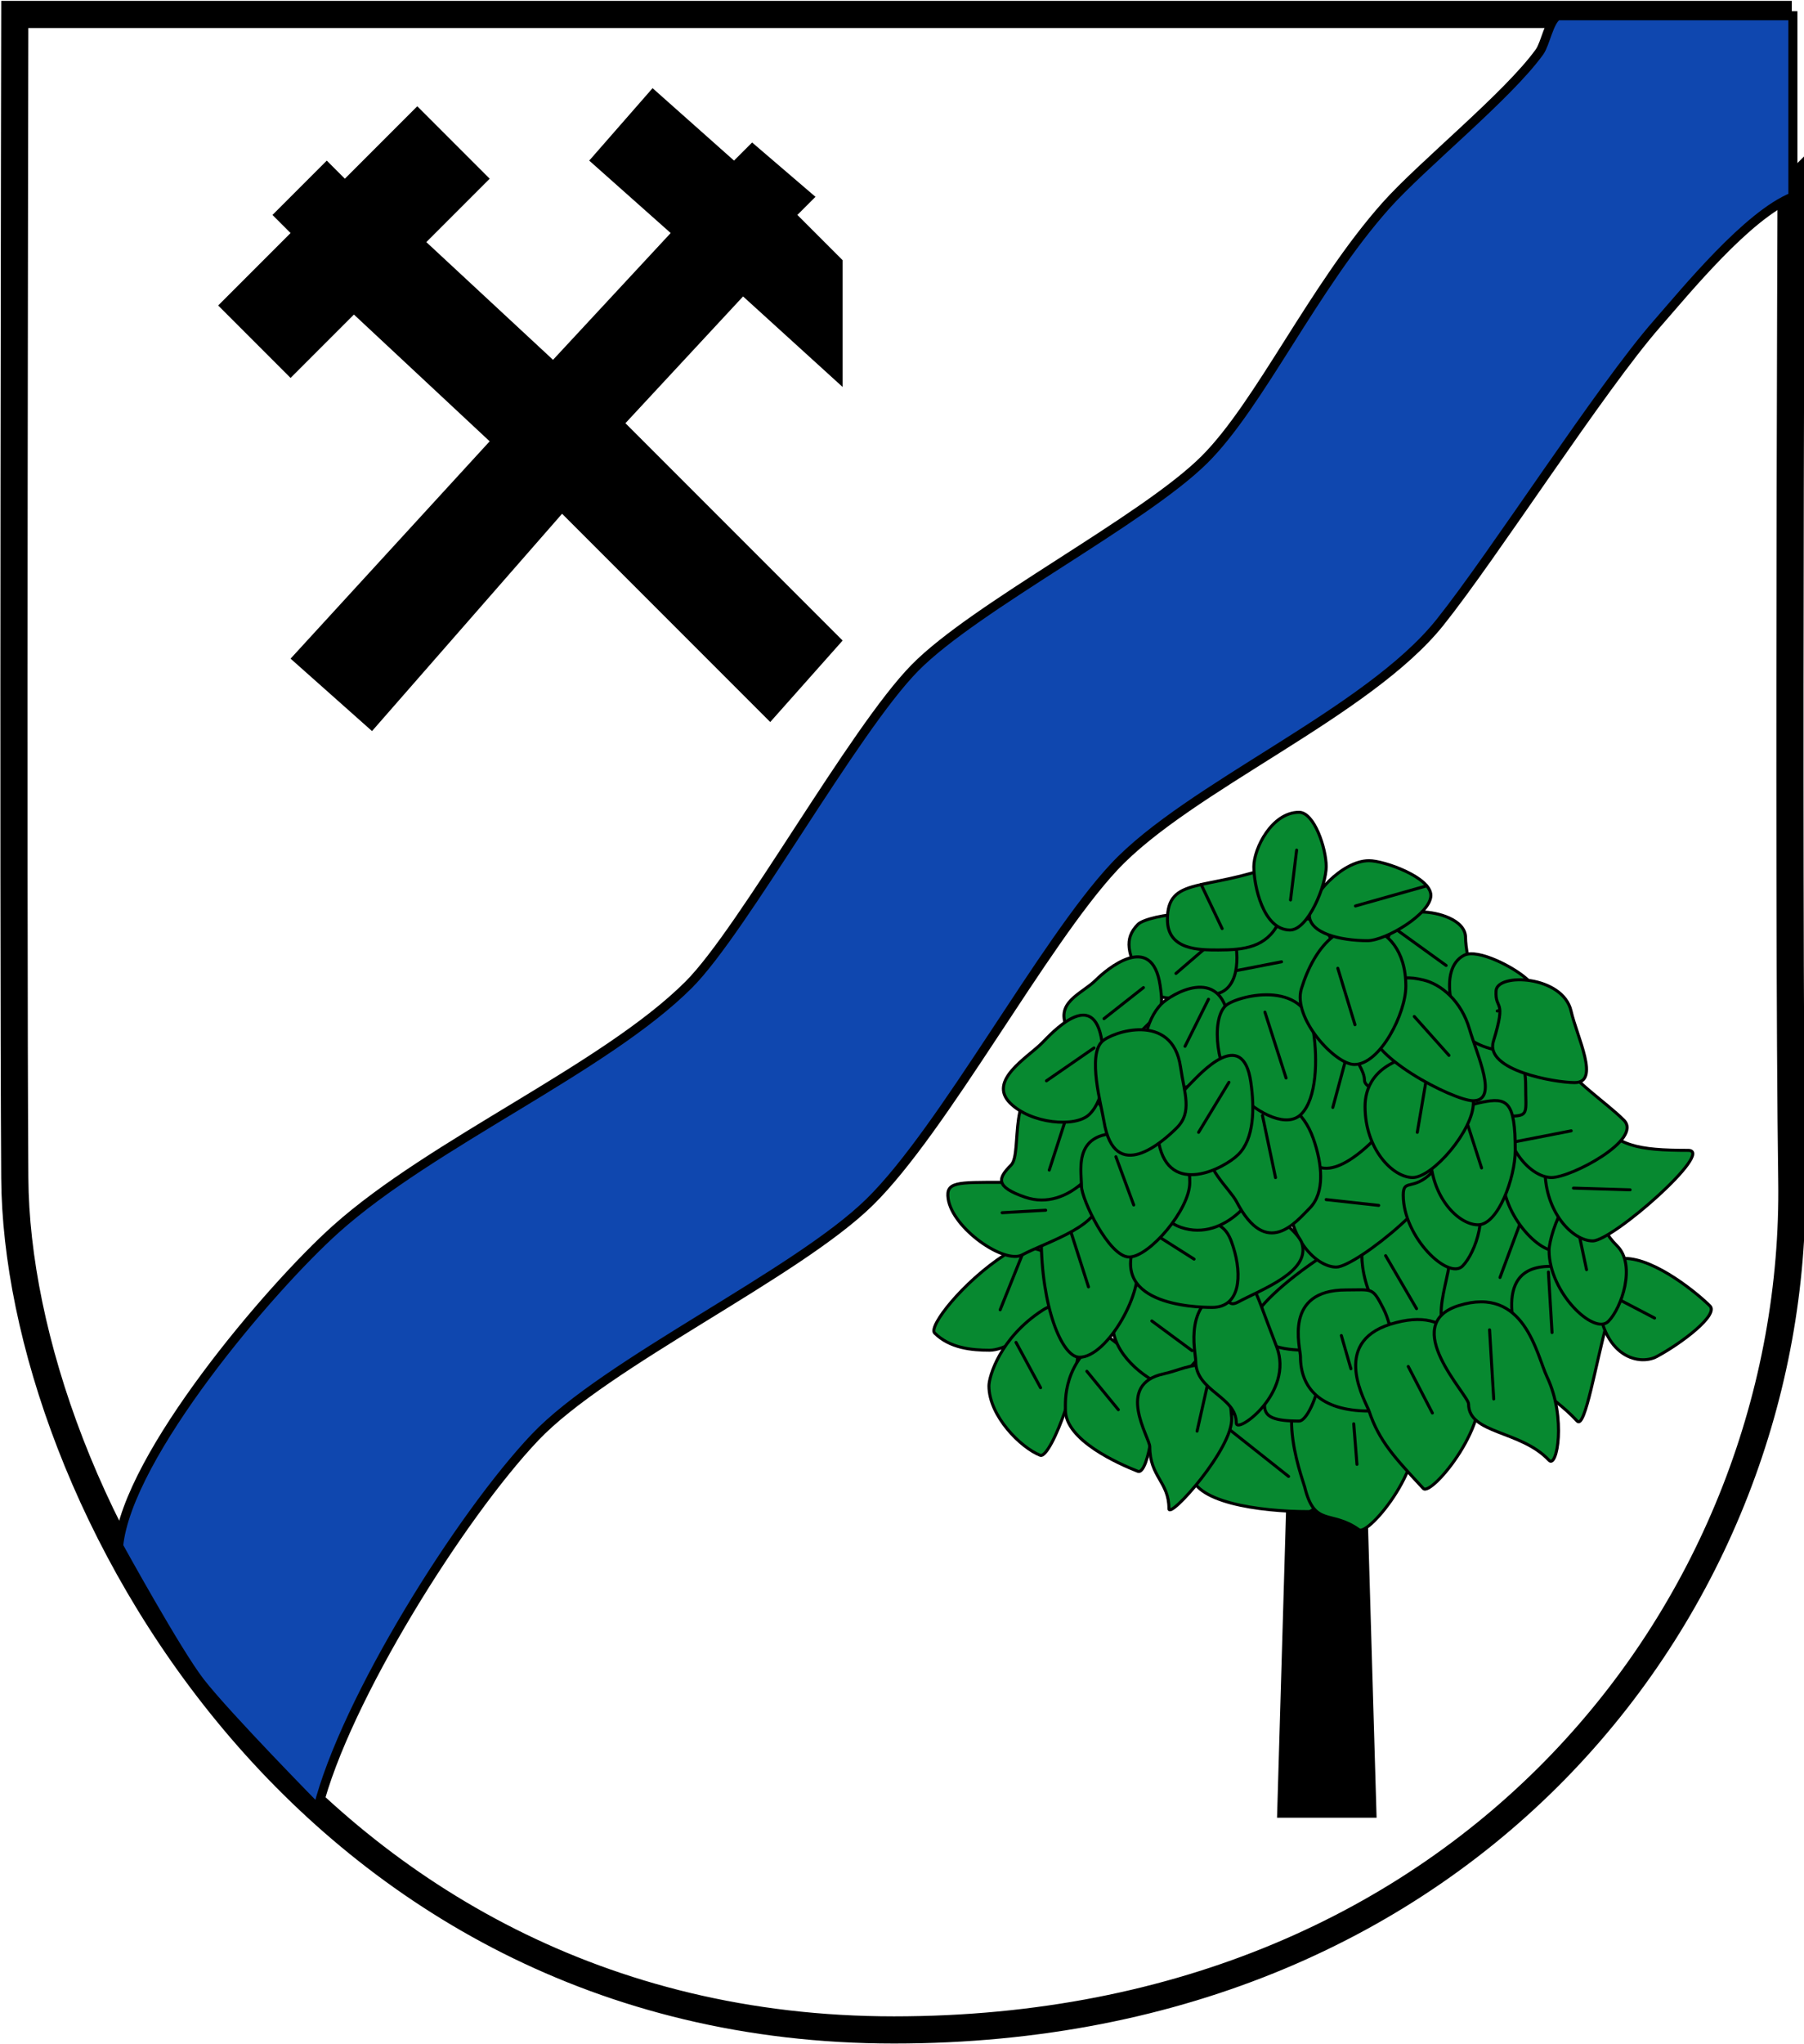 <?xml version="1.0" encoding="utf-8"?>
<!-- Generator: Adobe Illustrator 13.0.0, SVG Export Plug-In . SVG Version: 6.00 Build 14948)  -->
<!DOCTYPE svg PUBLIC "-//W3C//DTD SVG 1.1//EN" "http://www.w3.org/Graphics/SVG/1.1/DTD/svg11.dtd">
<svg version="1.1" id="Wappen_Verbandsgemeinde_Mansfelder_Grund-Helbra"
	 xmlns="http://www.w3.org/2000/svg" xmlns:xlink="http://www.w3.org/1999/xlink" x="0px" y="0px" width="1794px"
	 height="2031.333px" viewBox="-4.292 -3.625 1794 2031.333" enable-background="new -4.292 -3.625 1794 2031.333"
	 xml:space="preserve">
<rect id="Hintergrundfüllfarbe" x="-25.333" y="-28" fill="#FFFFFF" width="1851.999" height="2092"/>
<path id="Schild" fill="#FFFFFF" stroke="#000000" stroke-width="27" d="M1777.577,1170.005
	c5.994,417.45-317.642,843.919-892.9,843.919c-584.577,0-872.28-534.587-874.268-846.769c-1.842-289.102,0-1156.423,0-1156.423
	h1767.168C1777.577,10.732,1773.416,880.217,1777.577,1170.005z"/>
<polygon id="Schlägel_und_Eisen" points="419.666,237 545.666,354 662.666,228 581.666,156 644.666,84 725.666,156 743.666,138 
	806.666,192 788.666,210 833.666,255 833.666,381 734.666,291 617.666,417 833.666,633 761.666,714 554.666,507 365.666,723 
	284.667,651 482.666,435 347.666,309 284.667,372 212.667,300 284.667,228 266.667,210 320.666,156 338.666,174 410.666,102 
	482.666,174 "/>
<path id="Schrägfluß" fill="#0F47AF" stroke="#000000" stroke-width="9" d="M113.667,1533c0,0,58.044,105.413,81,135
	c26.351,33.963,116.999,126,116.999,126c27-108,142.419-291.465,216-369c70.451-74.236,259.979-162.291,333-234
	c73.916-72.587,172.287-257.289,243-333c74.355-79.61,252-153,324-243c53.431-66.788,159.615-232.688,216-297
	c28.339-32.323,90-108,135-126V12h-234c-8.56,5.29-12.115,27.837-18,36c-31.629,43.883-117.063,112.57-153,153
	c-72,81-125.172,197.338-180,252c-60.57,60.386-227.974,146.072-288,207c-61.32,62.242-171,261-225,315
	c-82.976,82.977-255.136,157.125-351,243C264.113,1276.723,122.667,1443,113.667,1533z"/>
<g id="Baum">
	<polyline id="Stamm" points="1265.666,1803 1274.666,1497 1355.666,1497 1364.666,1803 	"/>
	<g id="Blätter">
		<g id="Blatt_45_">
			<path fill="#078930" stroke="#000000" stroke-width="3" d="M1180.156,1459.282c0,29.998,67.496,39.501,117.007,39.501
				c11.525,0,35.329-60.666,14.272-101.783c-11.119-21.713-12.726-12.207-39.278-12.207
				C1209.276,1384.793,1180.156,1450.208,1180.156,1459.282z"/>
			
				<line fill="none" stroke="#000000" stroke-width="3" stroke-linecap="round" x1="1218.711" y1="1417.498" x2="1277.143" y2="1463.785"/>
		</g>
		<g id="Blatt_53_">
			<path fill="#078930" stroke="#000000" stroke-width="3" d="M1293.162,1474.281c9.977,40.498,25.976,22.434,54,42.502
				c9.37,6.71,71.978-68.379,52.479-109.496c-10.452-22.041-19.759-74.27-85.312-53.759
				C1254.317,1372.305,1290.992,1465.471,1293.162,1474.281z"/>
			
				<line fill="none" stroke="#000000" stroke-width="3" stroke-linecap="round" x1="1341.933" y1="1411.498" x2="1345.147" y2="1451.782"/>
		</g>
		<g id="Blatt_46_">
			<path fill="#078930" stroke="#000000" stroke-width="3" d="M1256.652,1361.787c0,29.998-18.577,46.996,30.935,46.996
				c11.524,0,35.328-60.666,14.271-101.783c0,0-0.654,17.289-27.207,17.289C1211.77,1324.289,1256.652,1352.713,1256.652,1361.787z"
				/>
		</g>
		<g id="Blatt_37_">
			<path fill="#078930" stroke="#000000" stroke-width="3" d="M925.168,1321.289c14.999,14.999,36.893,17.071,54.551,17.071
				c27.775,0,82.973-49.601,73.973-78.1c-4.791-15.171-32.621-33.728-58.601-16.852
				C952.879,1270.831,918.752,1314.873,925.168,1321.289z"/>
			
				<line fill="none" stroke="#000000" stroke-width="3" stroke-linecap="round" x1="1012.219" y1="1243.595" x2="990.339" y2="1298.182"/>
		</g>
		<g id="Blatt_38_">
			<path fill="#078930" stroke="#000000" stroke-width="3" d="M1225.641,1275.789c22.473,7.525,10.42,30.571,28.078,30.571
				c27.775,0,82.973-49.601,73.973-78.1c-4.791-15.171-16.941-19.76-37.366,3.533
				C1248.114,1279.933,1217.036,1272.907,1225.641,1275.789z"/>
		</g>
		<g id="Blatt_39_">
			<path fill="#078930" stroke="#000000" stroke-width="3" d="M1243.168,1307.789c0,29.998,36.893,30.571,54.551,30.571
				c27.775,0,71.427-49.601,62.427-78.1c-4.791-15.171-21.075-33.728-47.055-16.852
				C1270.879,1270.831,1243.168,1298.715,1243.168,1307.789z"/>
		</g>
		<g id="Blatt_40_">
			<path fill="#078930" stroke="#000000" stroke-width="3" d="M979.166,1373.788c0,29.998,31.778,61.465,50.996,68.995
				c10.73,4.205,44.998-88.023,35.998-116.522c-4.791-15.171-7.856-44.422-33.837-27.546
				C990.112,1326.136,979.166,1364.714,979.166,1373.788z"/>
			
				<line fill="none" stroke="#000000" stroke-width="3" stroke-linecap="round" x1="1006.102" y1="1330.578" x2="1030.525" y2="1375.648"/>
		</g>
		<g id="Blatt_41_">
			<path fill="#078930" stroke="#000000" stroke-width="3" d="M1055.218,1397.788c0,29.998,52.809,53.383,72.025,60.913
				c10.73,4.205,21.151-64.178,12.151-92.676c-4.791-15.172-44.736-43.312-44.736-43.312
				C1052.448,1350.136,1055.218,1388.714,1055.218,1397.788z"/>
			
				<line fill="none" stroke="#000000" stroke-width="3" stroke-linecap="round" x1="1076.541" y1="1359.289" x2="1107.849" y2="1397.476"/>
		</g>
		<g id="Blatt_42_">
			<path fill="#078930" stroke="#000000" stroke-width="3" d="M1102.166,1312.29c0,29.998,31.778,53.963,50.996,61.493
				c10.73,4.205,71.361-61.66,62.361-90.159c-4.791-15.171-34.221-26.317-60.2-20.832
				C1106.073,1273.189,1102.166,1303.216,1102.166,1312.29z"/>
			
				<line fill="none" stroke="#000000" stroke-width="3" stroke-linecap="round" x1="1141.156" y1="1309.289" x2="1181.155" y2="1338.784"/>
			<g id="Blatt_36_">
				<path fill="#078930" stroke="#000000" stroke-width="3" d="M1031.198,1226.793c0,67.971,20.377,118.567,38.035,118.567
					c27.776,0,65.504-67.068,56.504-95.567c-4.791-15.171-10.151-48.288-41.132-48.288
					C1039.885,1201.505,1031.198,1209.876,1031.198,1226.793z"/>
				
					<line fill="none" stroke="#000000" stroke-width="3" stroke-linecap="round" x1="1060.698" y1="1220.835" x2="1078.159" y2="1275.422"/>
			</g>
		</g>
		<g id="Blatt_43_">
			<path fill="#078930" stroke="#000000" stroke-width="3" d="M1139.112,1434.29c0,29.998,19.051,34.745,19.051,61.493
				c0,11.525,64.259-60.333,62.361-90.159c-4.791-75.335-41.382-49.322-67.361-43.837
				C1103.911,1372.186,1139.112,1425.216,1139.112,1434.29z"/>
			
				<line fill="none" stroke="#000000" stroke-width="3" stroke-linecap="round" x1="1200.645" y1="1354.392" x2="1186.155" y2="1418.784"/>
		</g>
		<g id="Blatt_44_">
			<path fill="#078930" stroke="#000000" stroke-width="3" d="M1184.821,1349.29c0,29.998,40.342,34.745,40.342,61.493
				c0,11.525,57.81-30.318,40.047-76.01c-27.353-70.357-19.066-63.473-45.047-57.986
				C1170.911,1287.186,1184.821,1340.216,1184.821,1349.29z"/>
		</g>
		<g id="Blatt_47_">
			<path fill="#078930" stroke="#000000" stroke-width="3" d="M1349.969,1243.783c0,29.998,18.683,84,68.192,84
				c11.525,0,35.329-60.666,14.272-101.783c-11.119-21.713-10.483-18.552-37.036-18.552
				C1332.518,1207.448,1349.969,1234.709,1349.969,1243.783z"/>
			
				<line fill="none" stroke="#000000" stroke-width="3" stroke-linecap="round" x1="1373.645" y1="1244.392" x2="1404.395" y2="1297.037"/>
		</g>
		<g id="Blatt_48_">
			<path fill="#078930" stroke="#000000" stroke-width="3" d="M1438.149,1241.398c0,29.998-30.497,86.385,19.014,86.385
				c11.525,0,102.345-60.666,81.287-101.783c-11.119-21.713-19.166-41.882-45.719-41.882
				C1429.85,1184.118,1438.149,1232.324,1438.149,1241.398z"/>
			
				<line fill="none" stroke="#000000" stroke-width="3" stroke-linecap="round" x1="1506.994" y1="1213.392" x2="1487.395" y2="1266.037"/>
		</g>
		<g id="Blatt_49_">
			<path fill="#078930" stroke="#000000" stroke-width="3" d="M1288.969,1344.781c0,29.998,18.683,54.002,68.192,54.002
				c11.525,0,35.329-60.666,14.272-101.783c-11.119-21.713-10.483-18.552-37.036-18.552
				C1271.518,1278.448,1288.969,1335.707,1288.969,1344.781z"/>
			
				<line fill="none" stroke="#000000" stroke-width="3" stroke-linecap="round" x1="1329.621" y1="1323.764" x2="1339.143" y2="1356.785"/>
		</g>
		<g id="Blatt_50_">
			<path fill="#078930" stroke="#000000" stroke-width="3" d="M1508.05,1342.7c0,29.998,28.087,35.943,56.112,66.083
				c7.848,8.438,18.472-57.951,29.974-99.068c6.571-23.492-30.402-54.699-56.955-54.699
				C1474.3,1255.016,1508.05,1333.626,1508.05,1342.7z"/>
			
				<line fill="none" stroke="#000000" stroke-width="3" stroke-linecap="round" x1="1535.529" y1="1260.653" x2="1539.143" y2="1320.785"/>
		</g>
		<g id="Blatt_52_">
			<path fill="#078930" stroke="#000000" stroke-width="3" d="M1357.162,1398.783c9.977,29.998,25.976,46.86,54,77
				c7.849,8.438,71.978-68.379,52.479-109.496c-10.452-22.041-19.759-74.27-85.312-53.759
				C1318.317,1331.305,1354.299,1390.173,1357.162,1398.783z"/>
			
				<line fill="none" stroke="#000000" stroke-width="3" stroke-linecap="round" x1="1396.144" y1="1354.498" x2="1420.143" y2="1400.785"/>
		</g>
		<g id="Blatt_51_">
			<path fill="#078930" stroke="#000000" stroke-width="3" d="M1456.141,1391.785c0,29.998,51.996,25.859,80.021,55.998
				c7.849,8.438,17.475-41.879-2.024-82.996c-10.452-22.041-22.285-91.281-87.837-70.771
				C1386.287,1312.792,1456.141,1382.711,1456.141,1391.785z"/>
			
				<line fill="none" stroke="#000000" stroke-width="3" stroke-linecap="round" x1="1477.014" y1="1318.091" x2="1481.143" y2="1386.785"/>
		</g>
		<g id="Blatt_27_">
			<path fill="#078930" stroke="#000000" stroke-width="3" d="M1277.186,1185.206c0,41.909,27.378,70.509,47.401,70.509
				c19.99,0,118.137-79.729,95.396-94.285c-74.15-47.456-9.338-36.626-91.646-27.515
				C1283.886,1138.836,1277.186,1168.289,1277.186,1185.206z"/>
			
				<line fill="none" stroke="#000000" stroke-width="3" stroke-linecap="round" x1="1314.5" y1="1188.649" x2="1366.771" y2="1194.421"/>
		</g>
		<g id="Blatt_28_">
			<path fill="#078930" stroke="#000000" stroke-width="3" d="M1231.186,1094.206c0,41.909,27.378,70.509,47.401,70.509
				c19.99,0,121.99-90,94.99-90c-50,0-71.938-4.333-91.243-31.8C1256.619,1006.328,1231.186,1077.289,1231.186,1094.206z"/>
		</g>
		<g id="Blatt_29_">
			<path fill="#078930" stroke="#000000" stroke-width="3" d="M1490.186,1166.206c0,41.909,44.791,84.668,58.95,70.509
				c13.099-13.099,27.866-55.895,8.773-74.985c-25-25,2.73-19.348-16.574-46.813
				C1515.619,1078.328,1490.186,1149.289,1490.186,1166.206z"/>
		</g>
		<g id="Blatt_30_">
			<path fill="#078930" stroke="#000000" stroke-width="3" d="M1391.186,1184.206c0,41.909,44.791,84.668,58.95,70.509
				c13.099-13.099,27.866-55.895,8.773-74.985c-25-25-15.188-42.038-38.928-18.3
				C1400.587,1180.825,1391.186,1167.289,1391.186,1184.206z"/>
		</g>
		<g id="Blatt_32_">
			<path fill="#078930" stroke="#000000" stroke-width="3" d="M1584.186,1274.206c0,71.082,41.292,79.951,58.95,70.509
				c24.494-13.099,61.993-41.426,52.993-50.425c-11.25-11.249-53.998-47.191-84.979-47.191
				C1566.431,1247.099,1584.186,1257.289,1584.186,1274.206z"/>
			
				<line fill="none" stroke="#000000" stroke-width="3" stroke-linecap="round" x1="1597.795" y1="1283.791" x2="1641.114" y2="1306.393"/>
		</g>
		<g id="Blatt_31_">
			<path fill="#078930" stroke="#000000" stroke-width="3" d="M1536.186,1239.206c0,41.909,44.791,84.668,58.95,70.509
				c13.099-13.099,27.866-55.895,8.773-74.985c-25-25,2.73-19.348-16.574-46.813
				C1561.619,1151.328,1536.186,1222.289,1536.186,1239.206z"/>
			
				<line fill="none" stroke="#000000" stroke-width="3" stroke-linecap="round" x1="1563.285" y1="1210.438" x2="1573.472" y2="1258.292"/>
		</g>
		<g id="Blatt_33_">
			<path fill="#078930" stroke="#000000" stroke-width="3" d="M938.614,1187.741c4.292,29.644,55.947,65.296,73.605,55.854
				c24.494-13.099,83.939-30.301,74.939-58.8c-4.791-15.171-64.159-13.307-95.139-13.307
				C947.3,1171.488,936.19,1170.999,938.614,1187.741z"/>
			
				<line fill="none" stroke="#000000" stroke-width="3" stroke-linecap="round" x1="992.267" y1="1201.692" x2="1035.584" y2="1199.219"/>
		</g>
		<g id="Blatt_34_">
			<path fill="#078930" stroke="#000000" stroke-width="3" d="M1213.154,1234.741c4.292,29.644-4.159,65.296,13.499,55.854
				c24.494-13.099,72.673-30.301,63.673-58.8c-4.791-15.171-64.747-63.977-108.305-36.5
				C1144.197,1219.154,1210.73,1217.999,1213.154,1234.741z"/>
		</g>
		<g id="Blatt_35_">
			<path fill="#078930" stroke="#000000" stroke-width="3" d="M1127.614,1225.047c-34.035,67.971,55.947,70.743,73.605,70.743
				c27.775,0,29.934-31.498,20.934-59.997c-4.791-15.171-10.152-26.999-41.132-26.999
				C1136.3,1208.794,1135.188,1209.92,1127.614,1225.047z"/>
			
				<line fill="none" stroke="#000000" stroke-width="3" stroke-linecap="round" x1="1148.755" y1="1225.967" x2="1183.155" y2="1247.793"/>
			<g id="Blatt_26_">
				<path fill="#078930" stroke="#000000" stroke-width="3" d="M1532.186,1159.206c0,41.909,27.378,70.509,47.401,70.509
					c19.99,0,121.99-90,94.99-90c-50,0-71.938-4.333-91.243-31.8C1557.619,1071.328,1532.186,1142.289,1532.186,1159.206z"/>
				
					<line fill="none" stroke="#000000" stroke-width="3" stroke-linecap="round" x1="1560.432" y1="1177.237" x2="1616.774" y2="1178.938"/>
			</g>
		</g>
		<g id="Blatt_25_">
			<path fill="#078930" stroke="#000000" stroke-width="3" d="M1491.186,1096.206c0,41.909,27.378,70.509,47.401,70.509
				c19.99,0,91.083-37.908,71.99-57c-18-18-48.938-37.333-68.243-64.8C1516.619,1008.328,1491.186,1079.289,1491.186,1096.206z"/>
			
				<line fill="none" stroke="#000000" stroke-width="3" stroke-linecap="round" x1="1501.85" y1="1131.28" x2="1558.192" y2="1120.299"/>
		</g>
		<g id="Blatt_17_">
			<path fill="#078930" stroke="#000000" stroke-width="3" d="M1288.578,1124.012c10.541,63.284,58.646,20.066,72.424,6.287
				c15.614-15.614,7.573-33.958,3.653-60.672c-8.095-55.166-66.856-61.473-78.095-25
				C1280.593,1063.997,1285.654,1106.453,1288.578,1124.012z"/>
			
				<line fill="none" stroke="#000000" stroke-width="3" stroke-linecap="round" x1="1334.086" y1="1049.12" x2="1321.148" y2="1097.066"/>
		</g>
		<g id="Blatt_18_">
			<path fill="#078930" stroke="#000000" stroke-width="3" d="M1001.212,1154.331c-13.01,13.009-16.365,21.532,14.094,31.968
				c43.392,14.867,81.987-33.672,81.987-60.672c0-48.912-31.387-42.947-56.565-47.712
				C995.832,1069.419,1013.174,1142.369,1001.212,1154.331z"/>
			
				<line fill="none" stroke="#000000" stroke-width="3" stroke-linecap="round" x1="1054.693" y1="1111.36" x2="1039.161" y2="1159.307"/>
		</g>
		<g id="Blatt_19_">
			<path fill="#078930" stroke="#000000" stroke-width="3" d="M1144.578,1159.206c0,13.009-4.73,46.657,25.729,57.093
				c43.392,14.867,81.988-33.672,81.988-60.672c0-48.912-31.185-44.186-56.566-47.712
				C1134.578,1099.419,1144.578,1142.289,1144.578,1159.206z"/>
		</g>
		<g id="Blatt_20_">
			<path fill="#078930" stroke="#000000" stroke-width="3" d="M1071.186,1175.206c0,13.009,27.378,70.509,47.401,70.509
				c19.99,0,60.313-47.088,60.313-74.088c0-48.912-31.184-44.186-56.566-47.712
				C1061.186,1115.419,1071.186,1158.289,1071.186,1175.206z"/>
			
				<line fill="none" stroke="#000000" stroke-width="3" stroke-linecap="round" x1="1105.416" y1="1146.055" x2="1123.157" y2="1194.001"/>
		</g>
		<g id="Blatt_21_">
			<path fill="#078930" stroke="#000000" stroke-width="3" d="M1352.578,1069.627c0,13.009,40.485,16.604,40.485-10.396
				c0-48.912-26.826-38.396-52.448-37.902C1317.858,1021.765,1352.578,1052.71,1352.578,1069.627z"/>
		</g>
		<g id="Blatt_23_">
			<path fill="#078930" stroke="#000000" stroke-width="3" d="M1431.627,1052.764c0,41.909,44.932,52.955,64.954,52.955
				c19.991,0,16.319-3.092,16.319-30.092c0-48.912-31.447-52.785-56.566-47.712
				C1412.5,1036.768,1431.627,1035.847,1431.627,1052.764z"/>
		</g>
		<g id="Blatt_24_">
			<path fill="#078930" stroke="#000000" stroke-width="3" d="M1418.186,1143.206c0,41.909,27.378,70.509,47.401,70.509
				c19.99,0,36.99-47.088,36.99-74.088c0-48.912-8.124-52.785-33.243-47.712C1425.5,1100.768,1418.186,1126.289,1418.186,1143.206z"
				/>
			
				<line fill="none" stroke="#000000" stroke-width="3" stroke-linecap="round" x1="1455.141" y1="1113.835" x2="1469.069" y2="1157.186"/>
		</g>
		<g id="Blatt_16_">
			<path fill="#078930" stroke="#000000" stroke-width="3" d="M1225.578,1191.012c29.659,56.89,58.646,20.066,72.424,6.287
				c15.614-15.614,12.654-44.046,3.653-69.501c-19.506-55.166-78.272-48.644-102.634,8.368
				C1191.058,1154.805,1218.559,1177.548,1225.578,1191.012z"/>
			
				<line fill="none" stroke="#000000" stroke-width="3" stroke-linecap="round" x1="1251.178" y1="1105.115" x2="1264.151" y2="1166.797"/>
		</g>
		<g id="Blatt_22_">
			<path fill="#078930" stroke="#000000" stroke-width="3" d="M1353.186,1096.206c0,41.909,27.378,70.509,47.401,70.509
				c19.99,0,60.313-47.088,60.313-74.088c0-48.912-31.447-52.785-56.566-47.712
				C1360.5,1053.768,1353.186,1079.289,1353.186,1096.206z"/>
			
				<line fill="none" stroke="#000000" stroke-width="3" stroke-linecap="round" x1="1414.029" y1="1069.6" x2="1405.143" y2="1121.799"/>
		</g>
		<g id="Blatt_2_">
			<path fill="#078930" stroke="#000000" stroke-width="3" d="M1409.666,902.813c-27,0-36.021,23.996-36.021,41.996
				c0,18.141,51.629,69.024,74.996,55.498c18.14-10.5,4.5-53.856,4.5-71.998C1453.141,910.308,1424.761,902.813,1409.666,902.813z"
				/>
			
				<line fill="none" stroke="#000000" stroke-width="3" stroke-linecap="round" x1="1385.269" y1="920.909" x2="1433.815" y2="955.953"/>
		</g>
		<g id="Blatt_3_">
			<path fill="#078930" stroke="#000000" stroke-width="3" d="M1451.666,945.813c-27,13.995-10.254,67.765,2.475,80.491
				c18.14,18.141,73.846,23.611,85.996-0.5c18.14-35.998-11.172-41.669-23.999-54.496
				C1502.888,958.059,1465.068,938.867,1451.666,945.813z"/>
			
				<line fill="none" stroke="#000000" stroke-width="3" stroke-linecap="round" x1="1484.639" y1="1001.223" x2="1533.185" y2="990.457"/>
		</g>
		<g id="Blatt_4_">
			<path fill="#078930" stroke="#000000" stroke-width="3" d="M1199.654,970.307c-8.954,29.063,31.498,30.253,50.743,30.253
				c25.653,0,47.59-2.645,59.74-26.756c18.14-35.998,11.355-45.174-1.471-58.001
				C1286.662,893.798,1213.054,926.809,1199.654,970.307z"/>
			
				<line fill="none" stroke="#000000" stroke-width="3" stroke-linecap="round" x1="1214.705" y1="963.073" x2="1270.15" y2="952.307"/>
		</g>
		<g id="Blatt_7_">
			<path fill="#078930" stroke="#000000" stroke-width="3" d="M1359.912,1015.049c-8.953,29.063,81.483,75.333,100.729,75.333
				c25.653,0,3.946-45.223-3.576-71.153c-8.095-27.903-28.187-44.631-45.834-48.833
				C1383.231,963.729,1373.313,971.551,1359.912,1015.049z"/>
			
				<line fill="none" stroke="#000000" stroke-width="3" stroke-linecap="round" x1="1402.144" y1="1006.669" x2="1436.642" y2="1045.303"/>
		</g>
		<g id="Blatt_8_">
			<path fill="#078930" stroke="#000000" stroke-width="3" d="M1480.841,1031.259c-8.954,29.063,61.555,41.123,80.8,41.123
				c25.652,0,2.438-44.832-3.576-71.152c-8.095-35.422-73.605-38.196-74.585-20.082
				C1482.386,1001.387,1494.241,987.761,1480.841,1031.259z"/>
		</g>
		<g id="Blatt_9_">
			<path fill="#078930" stroke="#000000" stroke-width="3" d="M1131.841,972.259c14.404,26.782,48.597,12.438,67.842,12.438
				c25.653,0,29.649-30.4,23.636-56.723c-8.095-35.421-86.371-22.453-95.918-12.907
				C1113.068,929.399,1116.982,944.632,1131.841,972.259z"/>
			
				<line fill="none" stroke="#000000" stroke-width="3" stroke-linecap="round" x1="1192.675" y1="940.204" x2="1165.156" y2="963.885"/>
		</g>
		<g id="Blatt_10_">
			<path fill="#078930" stroke="#000000" stroke-width="3" d="M1057.967,1020.259c14.404,26.782,54.232,19.153,67.842,5.545
				c24.24-24.239,27.556-23.114,23.636-49.829c-8.095-55.166-54.237-15.214-63.785-5.668
				C1071.326,984.639,1043.108,992.632,1057.967,1020.259z"/>
			
				<line fill="none" stroke="#000000" stroke-width="3" stroke-linecap="round" x1="1132.81" y1="977.947" x2="1093.578" y2="1008.822"/>
		</g>
		<g id="Blatt_11_">
			<path fill="#078930" stroke="#000000" stroke-width="3" d="M1146.342,1067.634c20.594,20.595,40.857,5.778,54.467-7.83
				c24.24-24.239,20.764-23.114,16.844-49.829c-8.095-55.166-57.496-25.264-67.043-15.718
				C1136.277,1008.589,1124.161,1045.453,1146.342,1067.634z"/>
			
				<line fill="none" stroke="#000000" stroke-width="3" stroke-linecap="round" x1="1197.487" y1="989.528" x2="1174.155" y2="1036.303"/>
		</g>
		<g id="Blatt_12_">
			<path fill="#078930" stroke="#000000" stroke-width="3" d="M1227.342,1083.634c20.594,20.595,48.526,33.945,62.307,20.166
				c15.614-15.614,16.271-54.459,12.353-81.173c-8.096-55.166-78.243-35.927-87.79-26.381
				C1199.877,1010.578,1205.161,1061.453,1227.342,1083.634z"/>
			
				<line fill="none" stroke="#000000" stroke-width="3" stroke-linecap="round" x1="1253.623" y1="1002.321" x2="1274.65" y2="1067.802"/>
		</g>
		<g id="Blatt_13_">
			<path fill="#078930" stroke="#000000" stroke-width="3" d="M1000.163,1092.634c20.595,20.595,65.268,24.945,79.046,11.166
				c15.614-15.614,16.271-45.459,12.353-72.173c-8.095-55.166-50.271-7.953-59.816,1.594
				C1017.411,1047.553,977.983,1070.453,1000.163,1092.634z"/>
			
				<line fill="none" stroke="#000000" stroke-width="3" stroke-linecap="round" x1="1083.643" y1="1037.949" x2="1036.367" y2="1070.596"/>
		</g>
		<g id="Blatt_14_">
			<path fill="#078930" stroke="#000000" stroke-width="3" d="M1148.163,1132.634c10.541,53.661,65.268,24.945,79.046,11.166
				c15.614-15.614,16.271-45.459,12.353-72.173c-8.095-55.166-50.271-7.953-59.816,1.594
				C1165.411,1087.553,1144.733,1115.167,1148.163,1132.634z"/>
			
				<line fill="none" stroke="#000000" stroke-width="3" stroke-linecap="round" x1="1217.848" y1="1072.069" x2="1187.655" y2="1121.799"/>
		</g>
		<g id="Blatt_15_">
			<path fill="#078930" stroke="#000000" stroke-width="3" d="M1093.578,1111.012c10.541,63.284,58.646,20.066,72.424,6.287
				c15.614-15.614,7.573-33.958,3.653-60.672c-8.095-55.166-68.548-34.547-78.095-25
				C1077.228,1045.959,1090.654,1093.453,1093.578,1111.012z"/>
		</g>
		<g id="Blatt_6_">
			<path fill="#078930" stroke="#000000" stroke-width="3" d="M1289.912,979.048c-8.953,29.063,33.422,75.333,52.666,75.333
				c25.653,0,51.188-50.854,51.188-77.854c0-35.998-18.872-53.945-36.521-58.147
				C1329.245,911.715,1303.313,935.551,1289.912,979.048z"/>
			
				<line fill="none" stroke="#000000" stroke-width="3" stroke-linecap="round" x1="1326.092" y1="958.752" x2="1343.159" y2="1014.816"/>
		</g>
		<g id="Blatt_1_">
			<path fill="#078930" stroke="#000000" stroke-width="3" d="M1357.146,851.813c-27,0-59.371,36-59.371,54
				c0,18.141,30.871,25.496,57.871,25.496c18.14,0,62.997-26.856,62.997-44.998C1418.643,868.311,1372.24,851.813,1357.146,851.813z
				"/>
			
				<line fill="none" stroke="#000000" stroke-width="3" stroke-linecap="round" x1="1343.647" y1="896.81" x2="1414.543" y2="876.781"/>
		</g>
		<g id="Blatt_5_">
			<path fill="#078930" stroke="#000000" stroke-width="3" d="M1156.654,910.307c0,30.412,31.498,30.253,50.743,30.253
				c25.653,0,47.59-2.645,59.74-26.756c18.14-35.998,15.484-64.448-1.471-58.001C1194.652,882.81,1156.654,866.809,1156.654,910.307
				z"/>
			
				<line fill="none" stroke="#000000" stroke-width="3" stroke-linecap="round" x1="1190.213" y1="875.498" x2="1211.08" y2="919.309"/>
		</g>
		<g id="Blatt">
			<path fill="#078930" stroke="#000000" stroke-width="3" d="M1287.578,803.715c-27,0-45,36-45,54c0,18.141,9,63,36,63
				c18.141,0,36-44.859,36-63C1314.578,839.715,1302.672,803.715,1287.578,803.715z"/>
			
				<line fill="none" stroke="#000000" stroke-width="3" stroke-linecap="round" x1="1279.096" y1="890.865" x2="1285.15" y2="841.313"/>
		</g>
	</g>
</g>
</svg>
